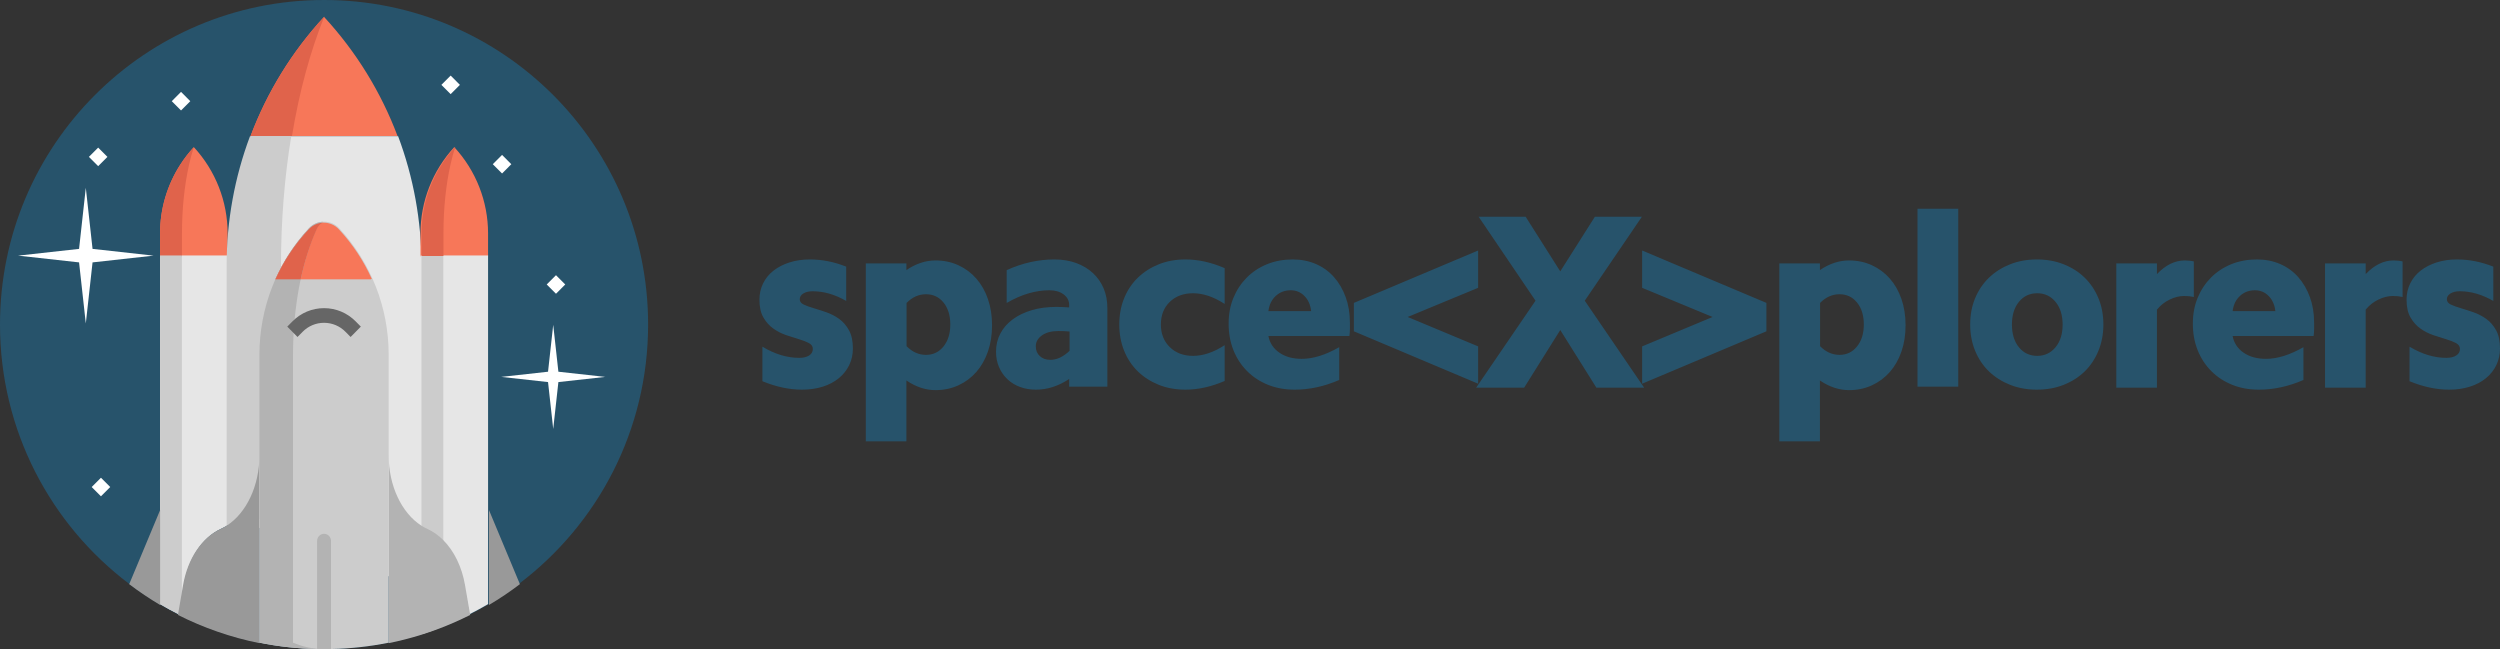 <svg xmlns="http://www.w3.org/2000/svg" width="323.52" height="84" viewBox="0 0 2515 653">
  <rect x="0" y="0" width="2515" height="653" fill="#333333" stroke="none"/>
  <g fill="none" fill-rule="evenodd" transform="translate(0 -1)">
    <g transform="translate(0 .5)">
      <path fill="#27536B" d="M652,326.993 C652,433.455 601.127,528.006 522.4,587.595 C512.475,595.129 502.096,602.097 491.321,608.454 C491.321,608.454 491.321,608.454 491.307,608.468 C485.185,612.079 478.922,615.506 472.531,618.735 C461.983,624.06 451.11,628.833 439.94,632.996 L439.926,632.996 C434.553,635.007 429.109,636.889 423.609,638.603 C412.892,641.974 401.948,644.792 390.793,647.043 C372.143,650.824 352.914,652.99 333.246,653.415 C330.842,653.471 328.425,653.5 326.006,653.5 C323.574,653.5 321.157,653.472 318.753,653.415 C299.1,652.99 279.87,650.823 261.22,647.057 C232.419,641.237 204.989,631.622 179.482,618.735 C173.091,615.521 166.828,612.094 160.691,608.468 C149.917,602.097 139.539,595.143 129.599,587.595 C50.873,528.008 0,433.455 0,326.993 C0,146.669 145.959,0.5 326.008,0.5 C506.041,0.5 652,146.669 652,326.993 Z"/>
      <g fill="#FFF" transform="translate(18 32.5)">
        <polygon points="75.101 231.961 136.437 225.17 75.101 218.378 68.321 156.945 61.541 218.378 .205 225.17 61.541 231.961 68.321 293.395"/>
        <polygon points="543.737 352.371 590.815 347.158 543.737 341.946 538.532 294.791 533.326 341.946 486.247 347.158 533.326 352.371 538.532 399.524"/>
        <polygon points="191.339 432.619 227.906 428.57 191.339 424.522 187.295 387.896 183.254 424.522 146.688 428.57 183.254 432.619 187.295 469.245"/>
        <polygon points="157.514 63.177 170.71 63.188 170.72 76.384 157.524 76.374" transform="rotate(-135 164.117 69.78)"/>
        <polygon points="327.035 426.718 340.231 426.729 340.242 439.925 327.046 439.915" transform="rotate(-135 333.638 433.322)"/>
        <polygon points="480.466 126.58 493.662 126.591 493.672 139.787 480.476 139.777" transform="rotate(-135 487.07 133.184)"/>
        <polygon points="339.739 188.982 352.935 188.993 352.945 202.189 339.749 202.179" transform="rotate(-135 346.342 195.586)"/>
        <polygon points="534.715 247.577 547.912 247.587 547.922 260.784 534.726 260.773" transform="rotate(-135 541.319 254.18)"/>
        <polygon points="428.754 46.764 441.951 46.775 441.961 59.971 428.765 59.96" transform="rotate(-135 435.358 53.368)"/>
        <polygon points="76.96 451.341 90.156 451.351 90.166 464.548 76.97 464.537" transform="rotate(-135 83.563 457.944)"/>
        <polygon points="304.986 3.465 318.182 3.475 318.193 16.671 304.996 16.661" transform="rotate(-135 311.59 10.068)"/>
        <polygon points="437.245 554.065 450.441 554.076 450.452 567.272 437.255 567.261" transform="rotate(-135 443.848 560.668)"/>
        <polygon points="74.153 119.22 87.35 119.231 87.36 132.427 74.164 132.417" transform="rotate(-135 80.757 125.824)"/>
      </g>
      <path fill="#F77759" d="M400,137.5 L252,137.5 C268.562,93.479 293.549,52.669 326.006,17.5 C358.465,52.669 383.438,93.479 400,137.5 Z"/>
      <path fill="#E6E6E6" d="M424,325.975 L424,596.5 C404.171,583.806 248.815,516.566 229,529.259 L229,325.975 L229,267.174 C229,222.5 237.106,178.609 252.519,137.5 L400.481,137.5 C415.894,178.609 424,222.5 424,267.174 L424,325.975 L424,325.975 Z"/>
      <path fill="#F77759" d="M491,235.333 L491,258.5 L423,258.5 L423,235.333 C423,203.166 435.136,172.161 456.993,148.5 C478.851,172.161 491,203.166 491,235.333 Z"/>
      <path fill="#E6E6E6" d="M491,257.5 L491,608.222 C491,608.222 491,608.222 490.986,608.236 C484.837,611.846 478.548,615.272 472.129,618.5 L466.89,588.332 C462.304,562.014 448.062,583.504 429.233,574.968 C427.088,573.991 425.015,576.242 423,574.968 L423,257.5 L491,257.5 Z"/>
      <path fill="#CCC" d="M446,257.5 L446,600.178 L440.341,632.892 L440.327,632.892 C434.951,634.903 429.504,636.786 424,638.5 L424,257.5 L446,257.5 Z"/>
      <path fill="#B3B3B3" d="M473,619.132 C462.418,624.468 451.511,629.251 440.305,633.423 L440.29,633.423 C434.901,635.438 429.439,637.325 423.922,639.043 C413.17,642.421 402.191,645.244 391,647.5 L391,458.5 C391,489.096 404.008,516.571 423.922,529.315 C425.936,530.592 428.007,531.728 430.148,532.707 C435.907,535.318 441.227,539.122 445.978,543.918 C456.758,554.732 464.588,570.583 467.765,588.89 L468.006,590.267 L469.042,596.24 L473,619.132 Z"/>
      <path fill="#F77759" d="M229,235.333 L229,258.5 L161,258.5 L161,235.333 C161,210.787 168.071,186.924 181.124,166.486 C185.183,160.129 189.812,154.104 194.992,148.5 C216.849,172.162 229,203.167 229,235.333 Z"/>
      <path fill="#E6E6E6" d="M229,257.5 L229,528.887 C226.997,530.175 224.91,531.308 222.753,532.285 C203.924,540.807 189.682,562.015 185.111,588.332 L183.08,600.011 L179.871,618.5 C173.452,615.287 167.163,611.861 161,608.236 L161,257.5 L229,257.5 Z"/>
      <path fill="#E0634B" d="M195,148.514 C193.182,154.116 191.553,160.126 190.126,166.484 C185.557,186.922 183.07,210.786 183.07,235.333 L183.07,258.5 L161,258.5 L161,235.334 C161,210.787 168.07,186.923 181.12,166.485 C185.178,160.128 189.806,154.103 194.985,148.5 L195,148.514 Z"/>
      <path fill="#CCC" d="M183,257.5 L183,600.011 L179.803,618.5 C173.407,615.287 167.141,611.861 161,608.236 L161,257.5 L183,257.5 Z"/>
      <path fill="#E0634B" d="M206.035 131.707C204.221 137.299 202.595 143.3 201.171 149.646 196.611 170.051 194.13 193.875 194.13 218.381L194.13 241.51 172.104 241.51 172.104 218.382C172.104 193.876 179.16 170.052 192.184 149.648 196.234 143.301 200.852 137.287 206.02 131.693L206.035 131.707zM74.304.558C60.018 35.801 49.012 76.696 41.723 120.809L.083 120.809C16.694 76.696 41.754 35.801 74.304.558z" transform="translate(252 16.5)"/>
      <path fill="#CCC" d="M293,137.5 C286.243,178.635 282.685,222.552 282.685,267.253 L282.685,521.047 C256.125,522.454 234.583,525.281 228,529.5 L228,267.255 C228,222.554 236.101,178.636 251.509,137.503 L293,137.5 L293,137.5 Z"/>
      <path fill="#999" d="M261,458.5 L261,647.5 C232.106,641.668 204.589,632.033 179,619.12 L182.205,600.587 L184.234,588.88 C188.801,562.5 203.029,541.244 221.836,532.702 C223.993,531.723 226.078,530.588 228.077,529.296 C247.978,516.552 261,489.08 261,458.5 Z"/>
      <path fill="#CCC" d="M391,357.151 L391,647.044 C372.289,650.825 352.997,652.99 333.263,653.415 C330.851,653.471 328.426,653.5 326,653.5 C323.56,653.5 321.135,653.472 318.723,653.415 C299.005,652.99 279.711,650.823 261,647.058 L261,357.151 C261,333.633 265.44,310.539 273.867,288.989 C282.279,267.467 294.707,247.489 310.68,230.201 C318.936,221.266 333.065,221.266 341.321,230.201 C373.268,264.777 391,310.1 391,357.151 Z"/>
      <path fill="#B3B3B3" d="M333,544.733 L333,653.415 C330.678,653.471 328.343,653.5 326.007,653.5 C323.657,653.5 321.322,653.472 319,653.415 L319,544.733 C319,540.735 322.142,537.5 326.007,537.5 C329.873,537.5 333,540.734 333,544.733 Z"/>
      <path fill="#999" d="M32.093.101L32.093 95.606C21.312 89.211 10.929 82.232.982 74.657L32.093.101zM394.016 74.657C384.085 82.218 373.701 89.211 362.92 95.592 362.92 95.592 362.92 95.592 362.906 95.606L362.906.101 362.92.129 394.016 74.657z" transform="translate(129 513.5)"/>
      <path fill="#F77759" d="M374,281.025 L372.957,281.5 L277,281.5 C285.217,263.181 296.435,246.145 310.333,231.153 C318.564,222.282 332.652,222.282 340.883,231.153 C354.681,246.016 365.826,262.881 374,281.025 Z"/>
      <path fill="#B3B3B3" d="M322.511,653.415 C323.659,653.471 324.823,653.5 326,653.5 C323.56,653.5 321.135,653.472 318.723,653.415 C299.005,652.99 279.711,650.823 261,647.057 L261,357.149 C261,333.631 265.44,310.536 273.867,288.986 C282.279,267.464 294.707,247.486 310.68,230.198 C314.808,225.723 320.412,223.5 326,223.5 C323.304,223.5 320.624,225.723 318.637,230.198 C310.976,247.486 305.005,267.464 300.961,288.986 C296.918,310.536 294.79,333.63 294.79,357.149 L294.79,647.057 C303.772,650.823 313.034,652.99 322.511,653.415 Z"/>
      <path fill="#E0634B" d="M326,224.5 C323.291,224.5 320.597,226.706 318.6,231.147 C311.871,246.142 306.44,263.188 302.462,281.5 L277,281.5 C285.283,263.174 296.589,246.142 310.602,231.147 C314.751,226.706 320.383,224.5 326,224.5 Z"/>
      <path fill="#666" d="M352.709,339.5 L347.563,334.289 C341.799,328.452 334.141,325.238 325.999,325.238 C317.859,325.238 310.201,328.453 304.437,334.289 L299.291,339.5 L289,329.079 L294.147,323.867 C302.658,315.248 313.971,310.5 325.999,310.5 C338.028,310.5 349.341,315.246 357.853,323.867 L363,329.079 L352.709,339.5 Z"/>
    </g>
    <path fill="#27536B" d="M766.984,349.75 C779.418,357.25 791.769,361 804.037,361 C808.182,361 811.497,360.208 813.984,358.625 C816.471,357.042 817.714,354.833 817.714,352 C817.714,349.5 816.388,347.542 813.735,346.125 C811.083,344.708 807.767,343.417 803.788,342.25 C799.81,341.083 795.499,339.708 790.857,338.125 C786.215,336.542 781.905,334.333 777.926,331.5 C773.947,328.667 770.631,324.958 767.979,320.375 C765.326,315.792 764,309.833 764,302.5 C764,296.5 765.243,291 767.73,286 C770.217,281 773.698,276.75 778.175,273.25 C782.651,269.75 787.997,267 794.214,265 C800.431,263 807.27,262 814.73,262 C826.998,262 839.183,264.417 851.286,269.25 L851.286,303.75 C840.012,297.25 828.739,294 817.466,294 C813.653,294 810.544,294.75 808.14,296.25 C805.736,297.75 804.534,299.667 804.534,302 C804.534,304.333 805.861,306.125 808.513,307.375 C811.166,308.625 814.481,309.833 818.46,311 C822.439,312.167 826.708,313.542 831.267,315.125 C835.826,316.708 840.095,318.917 844.074,321.75 C848.053,324.583 851.369,328.375 854.021,333.125 C856.674,337.875 858,344 858,351.5 C858,357.667 856.757,363.292 854.27,368.375 C851.783,373.458 848.302,377.833 843.825,381.5 C839.349,385.167 833.961,388 827.661,390 C821.362,392 814.399,393 806.772,393 C794.007,393 780.744,390.167 766.984,384.5 L766.984,349.75 Z M956,327.5 C956,318.333 953.734,310.958 949.202,305.375 C944.67,299.792 938.779,297 931.528,297 C924.277,297 917.768,299.917 912,305.75 L912,349.25 C917.768,355.083 924.277,358 931.528,358 C938.779,358 944.67,355.167 949.202,349.5 C953.734,343.833 956,336.5 956,327.5 Z M871,265.988 L911.83,265.988 L911.83,272.71 C921.349,266.237 931.118,263 941.138,263 C949.488,263 957.17,264.618 964.183,267.855 C971.197,271.092 977.209,275.573 982.219,281.3 C987.229,287.026 991.111,293.873 993.867,301.84 C996.622,309.807 998,318.604 998,328.231 C998,337.858 996.622,346.655 993.867,354.622 C991.111,362.59 987.229,369.436 982.219,375.163 C977.209,380.889 971.197,385.371 964.183,388.607 C957.17,391.844 949.488,393.462 941.138,393.462 C931.118,393.462 921.349,390.226 911.83,383.752 L911.83,445 L871,445 L871,265.988 Z M1075.586,382.25 C1064.776,389.417 1053.635,393 1042.16,393 C1036.34,393 1030.977,392.083 1026.071,390.25 C1021.166,388.417 1016.925,385.792 1013.35,382.375 C1009.774,378.958 1006.989,374.917 1004.993,370.25 C1002.998,365.583 1002,360.417 1002,354.75 C1002,348.083 1003.455,342 1006.365,336.5 C1009.275,331 1013.433,326.25 1018.837,322.25 C1024.242,318.25 1030.644,315.167 1038.045,313 C1045.445,310.833 1053.635,309.75 1062.615,309.75 C1064.444,309.75 1066.439,309.792 1068.601,309.875 C1070.763,309.958 1073.091,310.083 1075.586,310.25 L1075.586,308 C1075.586,303.5 1073.715,299.875 1069.973,297.125 C1066.232,294.375 1061.451,293 1055.63,293 C1048.812,293 1041.828,294.042 1034.677,296.125 C1027.526,298.208 1020.209,301.417 1012.726,305.75 L1012.726,272.75 C1028.524,265.583 1044.488,262 1060.619,262 C1068.768,262 1076.126,263.208 1082.695,265.625 C1089.264,268.042 1094.876,271.417 1099.532,275.75 C1104.189,280.083 1107.764,285.208 1110.258,291.125 C1112.753,297.042 1114,303.583 1114,310.75 L1114,390 L1075.586,390 L1075.586,382.25 Z M1042,349.383 C1042,353.417 1043.343,356.696 1046.03,359.217 C1048.716,361.739 1052.242,363 1056.607,363 C1063.156,363 1069.62,359.974 1076,353.922 L1076,334.504 C1074.153,334.336 1072.306,334.21 1070.459,334.126 C1068.612,334.042 1066.765,334 1064.919,334 C1057.867,334 1052.284,335.471 1048.17,338.413 C1044.057,341.355 1042,345.012 1042,349.383 Z M1126,327.5 C1126,317.833 1127.629,309 1130.887,301 C1134.144,293 1138.738,286.125 1144.669,280.375 C1150.6,274.625 1157.616,270.125 1165.719,266.875 C1173.821,263.625 1182.801,262 1192.657,262 C1205.354,262 1218.468,264.917 1232,270.75 L1232,306.75 C1220.974,299.583 1210.366,296 1200.175,296 C1190.652,296 1182.884,298.875 1176.87,304.625 C1170.856,310.375 1167.849,318 1167.849,327.5 C1167.849,336.833 1170.856,344.417 1176.87,350.25 C1182.884,356.083 1190.652,359 1200.175,359 C1210.366,359 1220.974,355.417 1232,348.25 L1232,384.25 C1218.468,390.083 1205.354,393 1192.657,393 C1182.801,393 1173.821,391.375 1165.719,388.125 C1157.616,384.875 1150.6,380.375 1144.669,374.625 C1138.738,368.875 1134.144,361.958 1130.887,353.875 C1127.629,345.792 1126,337 1126,327.5 Z M1236,326.5 C1236,317 1237.625,308.333 1240.875,300.5 C1244.125,292.667 1248.625,285.875 1254.375,280.125 C1260.125,274.375 1266.917,269.917 1274.75,266.75 C1282.583,263.583 1291.167,262 1300.5,262 C1309,262 1316.792,263.542 1323.875,266.625 C1330.958,269.708 1337,274.083 1342,279.75 C1347,285.417 1350.917,292.125 1353.75,299.875 C1356.583,307.625 1358,316.167 1358,325.5 L1358,331.875 C1358,334.125 1357.833,336.5 1357.5,339 L1276,339 C1277.333,346 1281,351.583 1287,355.75 C1293,359.917 1300.5,362 1309.5,362 C1315.333,362 1321.417,361 1327.75,359 C1334.083,357 1340.583,354.083 1347.25,350.25 L1347.25,383.25 C1332.25,389.75 1317.333,393 1302.5,393 C1292.667,393 1283.708,391.375 1275.625,388.125 C1267.542,384.875 1260.542,380.292 1254.625,374.375 C1248.708,368.458 1244.125,361.458 1240.875,353.375 C1237.625,345.292 1236,336.333 1236,326.5 Z M1319,314 C1318.341,307.759 1316.117,302.699 1312.328,298.819 C1308.538,294.94 1303.925,293 1298.489,293 C1292.557,293 1287.533,294.898 1283.414,298.693 C1279.295,302.488 1276.824,307.59 1276,314 L1319,314 Z M1362,334.295 L1362,305.705 L1487,253 L1487,290.54 L1416.142,319.876 L1487,349.46 L1487,387 L1362,334.295 Z M1544.735,303.5 L1487.489,219 L1534.779,219 L1569.624,274 L1604.47,219 L1651.76,219 L1594.265,303.5 L1654,391 L1605.963,391 L1569.624,333 L1533.286,391 L1485,391 L1544.735,303.5 Z M1777,305.705 L1777,334.295 L1652,387 L1652,349.46 L1722.858,319.876 L1652,290.54 L1652,253 L1777,305.705 Z M1875,327.5 C1875,318.333 1872.734,310.958 1868.202,305.375 C1863.67,299.792 1857.779,297 1850.528,297 C1843.277,297 1836.768,299.917 1831,305.75 L1831,349.25 C1836.768,355.083 1843.277,358 1850.528,358 C1857.779,358 1863.67,355.167 1868.202,349.5 C1872.734,343.833 1875,336.5 1875,327.5 Z M1790,265.988 L1830.83,265.988 L1830.83,272.71 C1840.349,266.237 1850.118,263 1860.138,263 C1868.488,263 1876.17,264.618 1883.183,267.855 C1890.197,271.092 1896.209,275.573 1901.219,281.3 C1906.229,287.026 1910.111,293.873 1912.867,301.84 C1915.622,309.807 1917,318.604 1917,328.231 C1917,337.858 1915.622,346.655 1912.867,354.622 C1910.111,362.59 1906.229,369.436 1901.219,375.163 C1896.209,380.889 1890.197,385.371 1883.183,388.607 C1876.17,391.844 1868.488,393.462 1860.138,393.462 C1850.118,393.462 1840.349,390.226 1830.83,383.752 L1830.83,445 L1790,445 L1790,265.988 Z M1929,211 L1970,211 L1970,390 L1929,390 L1929,211 Z M1982,327.5 C1982,317.833 1983.657,309 1986.972,301 C1990.287,293 1994.928,286.125 2000.894,280.375 C2006.861,274.625 2013.946,270.125 2022.15,266.875 C2030.354,263.625 2039.346,262 2049.124,262 C2058.903,262 2067.894,263.625 2076.098,266.875 C2084.302,270.125 2091.346,274.625 2097.23,280.375 C2103.114,286.125 2107.713,293 2111.028,301 C2114.343,309 2116,317.833 2116,327.5 C2116,337 2114.343,345.792 2111.028,353.875 C2107.713,361.958 2103.114,368.875 2097.23,374.625 C2091.346,380.375 2084.302,384.875 2076.098,388.125 C2067.894,391.375 2058.903,393 2049.124,393 C2039.346,393 2030.354,391.375 2022.15,388.125 C2013.946,384.875 2006.861,380.375 2000.894,374.625 C1994.928,368.875 1990.287,361.958 1986.972,353.875 C1983.657,345.792 1982,337 1982,327.5 Z M2024,327.5 C2024,337 2026.352,344.625 2031.056,350.375 C2035.76,356.125 2041.908,359 2049.5,359 C2056.927,359 2063.034,356.125 2067.82,350.375 C2072.607,344.625 2075,337 2075,327.5 C2075,318 2072.607,310.375 2067.82,304.625 C2063.034,298.875 2056.927,296 2049.5,296 C2041.908,296 2035.76,298.875 2031.056,304.625 C2026.352,310.375 2024,318 2024,327.5 Z M2129,266 L2169.881,266 L2169.881,276.75 C2178.576,267.583 2187.939,263 2197.971,263 C2199.476,263 2201.023,263.083 2202.611,263.25 C2204.199,263.417 2205.662,263.667 2207,264 L2207,299.75 C2205.495,299.417 2203.949,299.167 2202.36,299 C2200.772,298.833 2199.058,298.75 2197.219,298.75 C2192.537,298.75 2187.688,299.958 2182.672,302.375 C2177.656,304.792 2173.392,308.167 2169.881,312.5 L2169.881,391 L2129,391 L2129,266 Z M2206,326.5 C2206,317 2207.625,308.333 2210.875,300.5 C2214.125,292.667 2218.625,285.875 2224.375,280.125 C2230.125,274.375 2236.917,269.917 2244.75,266.75 C2252.583,263.583 2261.167,262 2270.5,262 C2279,262 2286.792,263.542 2293.875,266.625 C2300.958,269.708 2307,274.083 2312,279.75 C2317,285.417 2320.917,292.125 2323.75,299.875 C2326.583,307.625 2328,316.167 2328,325.5 L2328,331.875 C2328,334.125 2327.833,336.5 2327.5,339 L2246,339 C2247.333,346 2251,351.583 2257,355.75 C2263,359.917 2270.5,362 2279.5,362 C2285.333,362 2291.417,361 2297.75,359 C2304.083,357 2310.583,354.083 2317.25,350.25 L2317.25,383.25 C2302.25,389.75 2287.333,393 2272.5,393 C2262.667,393 2253.708,391.375 2245.625,388.125 C2237.542,384.875 2230.542,380.292 2224.625,374.375 C2218.708,368.458 2214.125,361.458 2210.875,353.375 C2207.625,345.292 2206,336.333 2206,326.5 Z M2289,314 C2288.341,307.759 2286.117,302.699 2282.328,298.819 C2278.538,294.94 2273.925,293 2268.489,293 C2262.557,293 2257.533,294.898 2253.414,298.693 C2249.295,302.488 2246.824,307.59 2246,314 L2289,314 Z M2339,266 L2379.881,266 L2379.881,276.75 C2388.576,267.583 2397.939,263 2407.971,263 C2409.476,263 2411.023,263.083 2412.611,263.25 C2414.199,263.417 2415.662,263.667 2417,264 L2417,299.75 C2415.495,299.417 2413.949,299.167 2412.36,299 C2410.772,298.833 2409.058,298.75 2407.219,298.75 C2402.537,298.75 2397.688,299.958 2392.672,302.375 C2387.656,304.792 2383.392,308.167 2379.881,312.5 L2379.881,391 L2339,391 L2339,266 Z M2423.984,349.75 C2436.418,357.25 2448.769,361 2461.037,361 C2465.182,361 2468.497,360.208 2470.984,358.625 C2473.471,357.042 2474.714,354.833 2474.714,352 C2474.714,349.5 2473.388,347.542 2470.735,346.125 C2468.083,344.708 2464.767,343.417 2460.788,342.25 C2456.809,341.083 2452.499,339.708 2447.857,338.125 C2443.215,336.542 2438.905,334.333 2434.926,331.5 C2430.947,328.667 2427.631,324.958 2424.979,320.375 C2422.326,315.792 2421,309.833 2421,302.5 C2421,296.5 2422.243,291 2424.73,286 C2427.217,281 2430.698,276.75 2435.175,273.25 C2439.651,269.75 2444.997,267 2451.214,265 C2457.431,263 2464.27,262 2471.73,262 C2483.998,262 2496.183,264.417 2508.286,269.25 L2508.286,303.75 C2497.012,297.25 2485.739,294 2474.466,294 C2470.653,294 2467.544,294.75 2465.14,296.25 C2462.736,297.75 2461.534,299.667 2461.534,302 C2461.534,304.333 2462.861,306.125 2465.513,307.375 C2468.166,308.625 2471.481,309.833 2475.46,311 C2479.439,312.167 2483.708,313.542 2488.267,315.125 C2492.826,316.708 2497.095,318.917 2501.074,321.75 C2505.053,324.583 2508.369,328.375 2511.021,333.125 C2513.674,337.875 2515,344 2515,351.5 C2515,357.667 2513.757,363.292 2511.27,368.375 C2508.783,373.458 2505.302,377.833 2500.825,381.5 C2496.349,385.167 2490.961,388 2484.661,390 C2478.362,392 2471.399,393 2463.772,393 C2451.007,393 2437.744,390.167 2423.984,384.5 L2423.984,349.75 Z"/>
  </g>
</svg>
